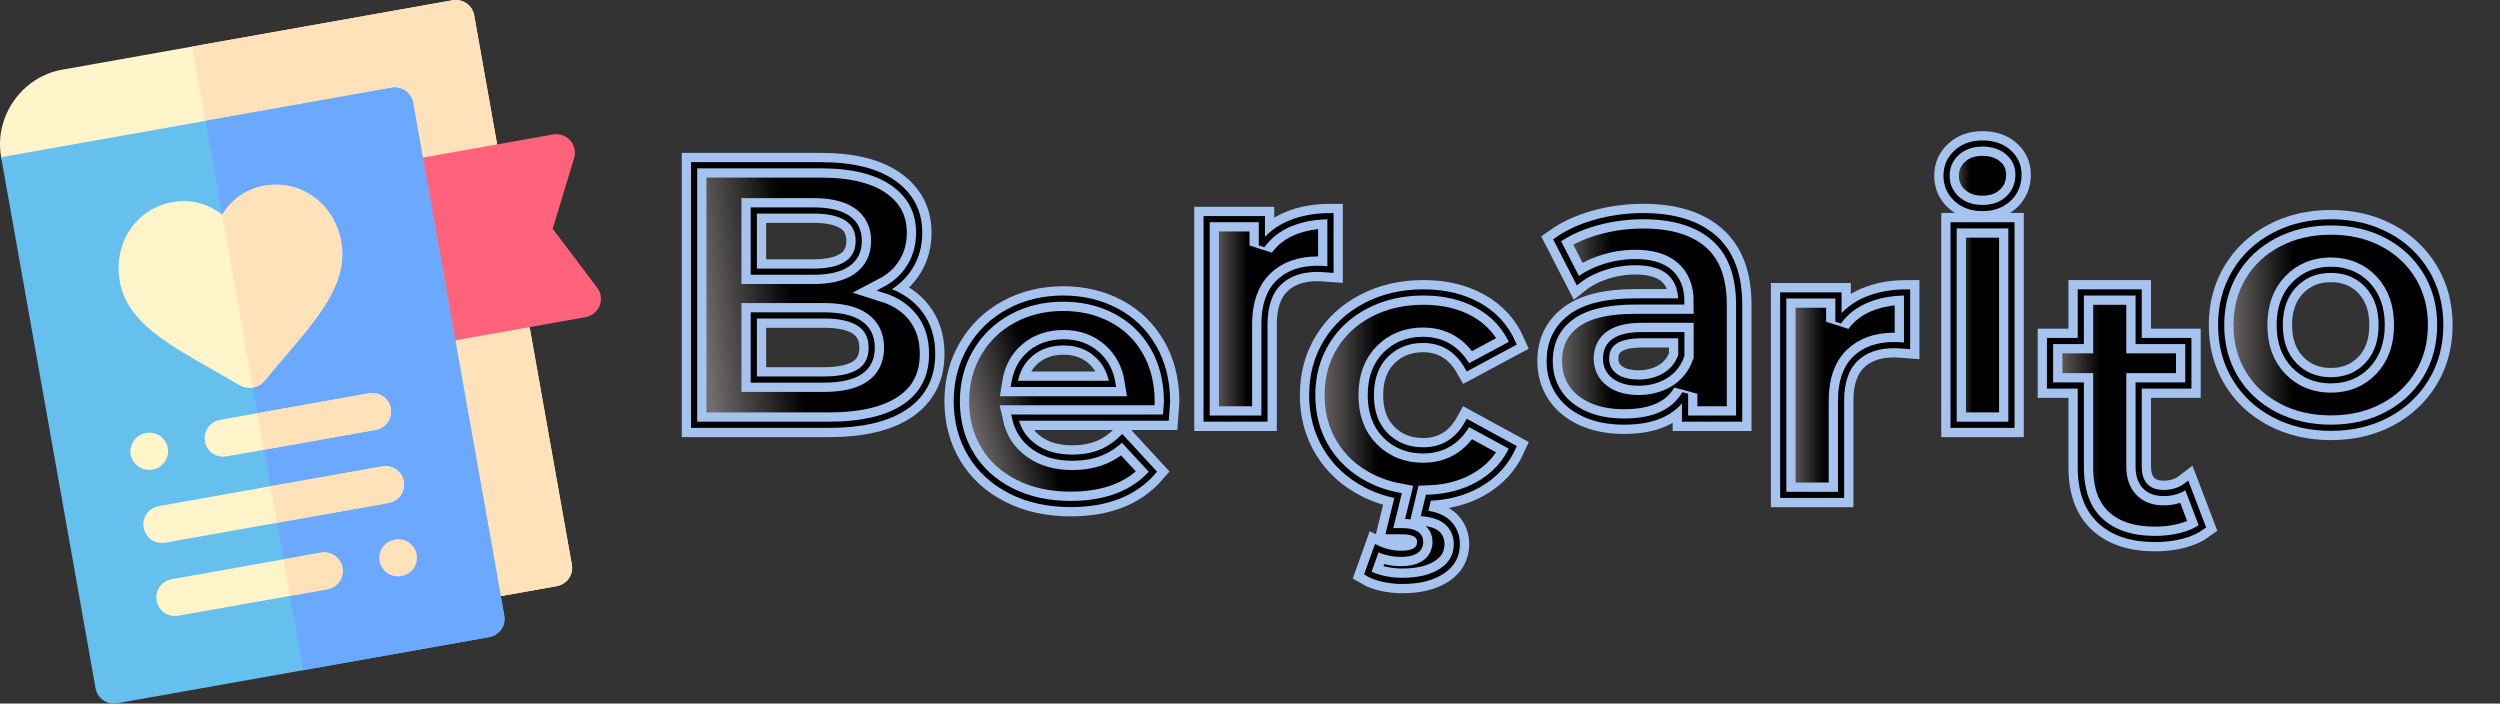 <?xml version="1.0" standalone="no"?><!-- Generator: Gravit.io --><svg xmlns="http://www.w3.org/2000/svg" xmlns:xlink="http://www.w3.org/1999/xlink" style="isolation:isolate" viewBox="0 0 404.567 113.849" width="404.567px" height="113.849px"><rect x="0" y="0" width="404.567" height="113.849" fill="#333333" stroke="none"/><defs><clipPath id="_clipPath_snVHsWbbJpsPkDuG1jkYmkLGeJbhv1Fs"><rect width="404.567" height="113.849"/></clipPath></defs><g clip-path="url(#_clipPath_snVHsWbbJpsPkDuG1jkYmkLGeJbhv1Fs)"><g><path d=" M 76.731 2.472 L 92.537 91.369 C 92.832 93.025 91.741 94.561 90.057 94.86 L 26.928 106.085 L 0.184 25.437 C -0.973 18.932 3.457 12.451 10.07 11.275 L 73.199 0.05 C 74.883 -0.249 76.436 0.816 76.731 2.472 Z " fill="rgb(255,244,202)"/><path d=" M 76.731 2.472 L 92.537 91.369 C 92.832 93.025 91.741 94.561 90.057 94.86 L 47.971 102.343 L 31.113 7.533 L 73.199 0.05 C 74.883 -0.249 76.436 0.816 76.731 2.472 Z " fill="rgb(255,225,186)"/><path d=" M 89.442 37.017 L 92.914 25.564 C 93.218 24.565 92.974 23.486 92.27 22.711 C 91.567 21.937 90.506 21.577 89.464 21.763 L 65.415 26.039 L 70.672 55.605 L 94.721 51.329 C 96.947 50.933 98.001 48.358 96.649 46.572 L 89.442 37.017 Z " fill="rgb(255,99,123)"/><path d=" M 63.312 14.212 L 0.184 25.437 L 15.464 111.377 C 15.759 113.032 17.312 114.098 18.996 113.799 L 79.119 103.109 C 80.803 102.809 81.893 101.273 81.599 99.618 L 66.844 16.634 C 66.55 14.978 64.996 13.913 63.312 14.212 Z " fill="rgb(102,192,238)"/><path d=" M 66.844 16.634 L 81.599 99.618 C 81.893 101.273 80.803 102.809 79.119 103.109 L 49.057 108.454 L 33.251 19.557 L 63.312 14.212 C 64.996 13.913 66.55 14.978 66.844 16.634 Z " fill="rgb(106,169,255)"/><path d=" M 42.809 30.058 C 39.502 30.646 37.3 32.563 35.953 34.755 C 33.933 33.162 31.206 32.121 27.899 32.709 C 22.006 33.757 18.289 39.36 19.382 45.509 C 20.728 53.078 28.974 56.553 38.816 62.367 C 39.501 62.734 40.205 62.853 40.926 62.724 C 41.647 62.596 42.267 62.242 42.784 61.662 C 49.61 53.311 56.603 46.944 55.215 39.138 C 54.122 32.988 48.701 29.011 42.809 30.058 Z " fill="rgb(255,244,202)"/><path d=" M 27.157 72.493 C 27.448 74.126 26.337 75.689 24.677 75.984 C 23.017 76.279 21.436 75.195 21.145 73.562 C 20.855 71.929 21.965 70.366 23.626 70.071 C 25.286 69.775 26.867 70.86 27.157 72.493 Z " fill="rgb(255,244,202)"/><path d=" M 67.437 89.732 C 67.727 91.365 66.617 92.928 64.956 93.223 C 63.296 93.518 61.715 92.434 61.424 90.801 C 61.134 89.168 62.244 87.605 63.905 87.31 C 65.565 87.015 67.146 88.099 67.437 89.732 Z " fill="rgb(255,225,186)"/><path d=" M 63.231 66.079 C 63.525 67.734 62.435 69.27 60.751 69.57 L 36.702 73.846 C 35.018 74.145 33.464 73.079 33.17 71.424 C 32.875 69.768 33.966 68.232 35.65 67.933 L 59.699 63.657 C 61.383 63.357 62.937 64.423 63.231 66.079 Z " fill="rgb(255,244,202)"/><path d=" M 65.334 77.905 C 65.628 79.561 64.537 81.097 62.853 81.397 L 26.78 87.811 C 25.096 88.11 23.542 87.044 23.248 85.388 C 22.954 83.732 24.045 82.197 25.728 81.897 L 61.802 75.483 C 63.486 75.184 65.039 76.249 65.334 77.905 Z " fill="rgb(255,244,202)"/><path d=" M 55.412 91.87 C 55.707 93.525 54.616 95.062 52.932 95.361 L 28.883 99.637 C 27.199 99.937 25.645 98.871 25.351 97.215 C 25.056 95.559 26.147 94.023 27.831 93.724 L 51.88 89.448 C 53.564 89.148 55.118 90.214 55.412 91.87 Z " fill="rgb(255,244,202)"/><g><path d=" M 55.412 91.87 C 55.707 93.525 54.616 95.062 52.932 95.361 L 46.92 96.43 L 45.868 90.517 L 51.88 89.448 C 53.564 89.148 55.118 90.214 55.412 91.87 Z " fill="rgb(255,225,186)"/><path d=" M 42.784 61.662 C 42.267 62.242 41.647 62.596 40.926 62.724 L 35.953 34.755 C 37.3 32.563 39.502 30.646 42.809 30.058 C 48.701 29.011 54.122 32.988 55.215 39.138 C 56.603 46.943 49.61 53.311 42.784 61.662 Z " fill="rgb(255,225,186)"/><path d=" M 65.334 77.905 C 65.628 79.561 64.537 81.097 62.853 81.397 L 44.817 84.604 L 43.765 78.69 L 61.802 75.483 C 63.486 75.184 65.039 76.249 65.334 77.905 Z " fill="rgb(255,225,186)"/><path d=" M 60.751 69.57 L 42.714 72.777 L 41.662 66.864 L 59.699 63.657 C 61.383 63.357 62.937 64.423 63.231 66.079 C 63.525 67.734 62.435 69.27 60.751 69.57 Z " fill="rgb(255,225,186)"/></g></g><linearGradient id="_lgradient_90" x1="-0.007" y1="0.504" x2="1.245" y2="0.342" gradientTransform="matrix(38.52,0,0,42,112.326,26.742)" gradientUnits="userSpaceOnUse"><stop offset="2.609%" stop-opacity="1" style="stop-color:rgb(113,108,108)"/><stop offset="33.043%" stop-opacity="1" style="stop-color:rgb(0,0,0)"/></linearGradient><path d=" M 131.646 34.062 L 121.986 34.062 L 121.986 43.962 L 131.646 43.962 L 131.646 43.962 Q 135.246 43.962 137.106 42.702 L 137.106 42.702 L 137.106 42.702 Q 138.966 41.442 138.966 38.982 L 138.966 38.982 L 138.966 38.982 Q 138.966 36.522 137.106 35.292 L 137.106 35.292 L 137.106 35.292 Q 135.246 34.062 131.646 34.062 L 131.646 34.062 L 131.646 34.062 Z  M 143.166 46.902 L 143.166 46.902 Q 146.766 48.042 148.806 50.712 L 148.806 50.712 L 148.806 50.712 Q 150.846 53.382 150.846 57.282 L 150.846 57.282 L 150.846 57.282 Q 150.846 62.802 146.556 65.772 L 146.556 65.772 L 146.556 65.772 Q 142.266 68.742 134.046 68.742 L 134.046 68.742 L 112.326 68.742 L 112.326 26.742 L 132.846 26.742 L 132.846 26.742 Q 140.526 26.742 144.636 29.682 L 144.636 29.682 L 144.636 29.682 Q 148.746 32.622 148.746 37.662 L 148.746 37.662 L 148.746 37.662 Q 148.746 40.722 147.276 43.122 L 147.276 43.122 L 147.276 43.122 Q 145.806 45.522 143.166 46.902 L 143.166 46.902 L 143.166 46.902 Z  M 133.326 61.422 L 133.326 61.422 Q 137.166 61.422 139.116 60.162 L 139.116 60.162 L 139.116 60.162 Q 141.066 58.902 141.066 56.262 L 141.066 56.262 L 141.066 56.262 Q 141.066 51.042 133.326 51.042 L 133.326 51.042 L 121.986 51.042 L 121.986 61.422 L 133.326 61.422 Z " fill-rule="evenodd" fill="url(#_lgradient_90)"/><g style="isolation: isolate;"><mask id="_mask_QdbRvUwvb7f19stceZ4WmuH03VqTOiA4" x="-200%" y="-200%" width="400%" height="400%"><rect x="-200%" y="-200%" width="400%" height="400%" style="fill:white;"/><path d=" M 131.646 34.062 L 121.986 34.062 L 121.986 43.962 L 131.646 43.962 L 131.646 43.962 Q 135.246 43.962 137.106 42.702 L 137.106 42.702 L 137.106 42.702 Q 138.966 41.442 138.966 38.982 L 138.966 38.982 L 138.966 38.982 Q 138.966 36.522 137.106 35.292 L 137.106 35.292 L 137.106 35.292 Q 135.246 34.062 131.646 34.062 L 131.646 34.062 L 131.646 34.062 Z  M 143.166 46.902 L 143.166 46.902 Q 146.766 48.042 148.806 50.712 L 148.806 50.712 L 148.806 50.712 Q 150.846 53.382 150.846 57.282 L 150.846 57.282 L 150.846 57.282 Q 150.846 62.802 146.556 65.772 L 146.556 65.772 L 146.556 65.772 Q 142.266 68.742 134.046 68.742 L 134.046 68.742 L 112.326 68.742 L 112.326 26.742 L 132.846 26.742 L 132.846 26.742 Q 140.526 26.742 144.636 29.682 L 144.636 29.682 L 144.636 29.682 Q 148.746 32.622 148.746 37.662 L 148.746 37.662 L 148.746 37.662 Q 148.746 40.722 147.276 43.122 L 147.276 43.122 L 147.276 43.122 Q 145.806 45.522 143.166 46.902 L 143.166 46.902 L 143.166 46.902 Z  M 133.326 61.422 L 133.326 61.422 Q 137.166 61.422 139.116 60.162 L 139.116 60.162 L 139.116 60.162 Q 141.066 58.902 141.066 56.262 L 141.066 56.262 L 141.066 56.262 Q 141.066 51.042 133.326 51.042 L 133.326 51.042 L 121.986 51.042 L 121.986 61.422 L 133.326 61.422 Z " fill-rule="evenodd" fill="black" stroke="none"/></mask><path d=" M 131.646 34.062 L 121.986 34.062 L 121.986 43.962 L 131.646 43.962 L 131.646 43.962 Q 135.246 43.962 137.106 42.702 L 137.106 42.702 L 137.106 42.702 Q 138.966 41.442 138.966 38.982 L 138.966 38.982 L 138.966 38.982 Q 138.966 36.522 137.106 35.292 L 137.106 35.292 L 137.106 35.292 Q 135.246 34.062 131.646 34.062 L 131.646 34.062 L 131.646 34.062 Z  M 143.166 46.902 L 143.166 46.902 Q 146.766 48.042 148.806 50.712 L 148.806 50.712 L 148.806 50.712 Q 150.846 53.382 150.846 57.282 L 150.846 57.282 L 150.846 57.282 Q 150.846 62.802 146.556 65.772 L 146.556 65.772 L 146.556 65.772 Q 142.266 68.742 134.046 68.742 L 134.046 68.742 L 112.326 68.742 L 112.326 26.742 L 132.846 26.742 L 132.846 26.742 Q 140.526 26.742 144.636 29.682 L 144.636 29.682 L 144.636 29.682 Q 148.746 32.622 148.746 37.662 L 148.746 37.662 L 148.746 37.662 Q 148.746 40.722 147.276 43.122 L 147.276 43.122 L 147.276 43.122 Q 145.806 45.522 143.166 46.902 L 143.166 46.902 L 143.166 46.902 Z  M 133.326 61.422 L 133.326 61.422 Q 137.166 61.422 139.116 60.162 L 139.116 60.162 L 139.116 60.162 Q 141.066 58.902 141.066 56.262 L 141.066 56.262 L 141.066 56.262 Q 141.066 51.042 133.326 51.042 L 133.326 51.042 L 121.986 51.042 L 121.986 61.422 L 133.326 61.422 Z " fill-rule="evenodd" fill="none" mask="url(#_mask_QdbRvUwvb7f19stceZ4WmuH03VqTOiA4)" vector-effect="non-scaling-stroke" stroke-width="4" stroke="rgb(165,195,238)" stroke-linejoin="miter" stroke-linecap="round" stroke-miterlimit="3"/><path d=" M 131.646 34.062 L 121.986 34.062 L 121.986 43.962 L 131.646 43.962 L 131.646 43.962 Q 135.246 43.962 137.106 42.702 L 137.106 42.702 L 137.106 42.702 Q 138.966 41.442 138.966 38.982 L 138.966 38.982 L 138.966 38.982 Q 138.966 36.522 137.106 35.292 L 137.106 35.292 L 137.106 35.292 Q 135.246 34.062 131.646 34.062 L 131.646 34.062 L 131.646 34.062 Z  M 143.166 46.902 L 143.166 46.902 Q 146.766 48.042 148.806 50.712 L 148.806 50.712 L 148.806 50.712 Q 150.846 53.382 150.846 57.282 L 150.846 57.282 L 150.846 57.282 Q 150.846 62.802 146.556 65.772 L 146.556 65.772 L 146.556 65.772 Q 142.266 68.742 134.046 68.742 L 134.046 68.742 L 112.326 68.742 L 112.326 26.742 L 132.846 26.742 L 132.846 26.742 Q 140.526 26.742 144.636 29.682 L 144.636 29.682 L 144.636 29.682 Q 148.746 32.622 148.746 37.662 L 148.746 37.662 L 148.746 37.662 Q 148.746 40.722 147.276 43.122 L 147.276 43.122 L 147.276 43.122 Q 145.806 45.522 143.166 46.902 L 143.166 46.902 L 143.166 46.902 Z  M 133.326 61.422 L 133.326 61.422 Q 137.166 61.422 139.116 60.162 L 139.116 60.162 L 139.116 60.162 Q 141.066 58.902 141.066 56.262 L 141.066 56.262 L 141.066 56.262 Q 141.066 51.042 133.326 51.042 L 133.326 51.042 L 121.986 51.042 L 121.986 61.422 L 133.326 61.422 Z " fill-rule="evenodd" fill="none" vector-effect="non-scaling-stroke" stroke-width="1" stroke="rgb(0,0,0)" stroke-linejoin="miter" stroke-linecap="square" stroke-miterlimit="3"/></g><path d=" M 131.646 34.062 L 121.986 34.062 L 121.986 43.962 L 131.646 43.962 L 131.646 43.962 Q 135.246 43.962 137.106 42.702 L 137.106 42.702 L 137.106 42.702 Q 138.966 41.442 138.966 38.982 L 138.966 38.982 L 138.966 38.982 Q 138.966 36.522 137.106 35.292 L 137.106 35.292 L 137.106 35.292 Q 135.246 34.062 131.646 34.062 L 131.646 34.062 L 131.646 34.062 Z  M 143.166 46.902 L 143.166 46.902 Q 146.766 48.042 148.806 50.712 L 148.806 50.712 L 148.806 50.712 Q 150.846 53.382 150.846 57.282 L 150.846 57.282 L 150.846 57.282 Q 150.846 62.802 146.556 65.772 L 146.556 65.772 L 146.556 65.772 Q 142.266 68.742 134.046 68.742 L 134.046 68.742 L 112.326 68.742 L 112.326 26.742 L 132.846 26.742 L 132.846 26.742 Q 140.526 26.742 144.636 29.682 L 144.636 29.682 L 144.636 29.682 Q 148.746 32.622 148.746 37.662 L 148.746 37.662 L 148.746 37.662 Q 148.746 40.722 147.276 43.122 L 147.276 43.122 L 147.276 43.122 Q 145.806 45.522 143.166 46.902 L 143.166 46.902 L 143.166 46.902 Z  M 133.326 61.422 L 133.326 61.422 Q 137.166 61.422 139.116 60.162 L 139.116 60.162 L 139.116 60.162 Q 141.066 58.902 141.066 56.262 L 141.066 56.262 L 141.066 56.262 Q 141.066 51.042 133.326 51.042 L 133.326 51.042 L 121.986 51.042 L 121.986 61.422 L 133.326 61.422 Z " fill-rule="evenodd" fill="none"/><linearGradient id="_lgradient_91" x1="-0.003" y1="0.508" x2="1.118" y2="0.217" gradientTransform="matrix(34.02,0,0,33.24,154.835,48.322)" gradientUnits="userSpaceOnUse"><stop offset="2.609%" stop-opacity="1" style="stop-color:rgb(113,108,108)"/><stop offset="33.043%" stop-opacity="1" style="stop-color:rgb(0,0,0)"/></linearGradient><path d=" M 188.855 65.062 L 188.855 65.062 Q 188.855 65.242 188.675 67.582 L 188.675 67.582 L 164.255 67.582 L 164.255 67.582 Q 164.915 70.582 167.375 72.322 L 167.375 72.322 L 167.375 72.322 Q 169.835 74.062 173.495 74.062 L 173.495 74.062 L 173.495 74.062 Q 176.015 74.062 177.965 73.312 L 177.965 73.312 L 177.965 73.312 Q 179.915 72.562 181.595 70.942 L 181.595 70.942 L 186.575 76.342 L 186.575 76.342 Q 182.015 81.562 173.255 81.562 L 173.255 81.562 L 173.255 81.562 Q 167.795 81.562 163.595 79.432 L 163.595 79.432 L 163.595 79.432 Q 159.395 77.302 157.115 73.522 L 157.115 73.522 L 157.115 73.522 Q 154.835 69.742 154.835 64.942 L 154.835 64.942 L 154.835 64.942 Q 154.835 60.202 157.085 56.392 L 157.085 56.392 L 157.085 56.392 Q 159.335 52.582 163.265 50.452 L 163.265 50.452 L 163.265 50.452 Q 167.195 48.322 172.055 48.322 L 172.055 48.322 L 172.055 48.322 Q 176.795 48.322 180.635 50.362 L 180.635 50.362 L 180.635 50.362 Q 184.475 52.402 186.665 56.212 L 186.665 56.212 L 186.665 56.212 Q 188.855 60.022 188.855 65.062 L 188.855 65.062 Z  M 172.115 55.402 L 172.115 55.402 Q 168.935 55.402 166.775 57.202 L 166.775 57.202 L 166.775 57.202 Q 164.615 59.002 164.135 62.122 L 164.135 62.122 L 180.035 62.122 L 180.035 62.122 Q 179.555 59.062 177.395 57.232 L 177.395 57.232 L 177.395 57.232 Q 175.235 55.402 172.115 55.402 L 172.115 55.402 Z " fill-rule="evenodd" fill="url(#_lgradient_91)"/><g style="isolation: isolate;"><mask id="_mask_5jP8VnOeQtmOdgA5CUvaoASopR02tVEz" x="-200%" y="-200%" width="400%" height="400%"><rect x="-200%" y="-200%" width="400%" height="400%" style="fill:white;"/><path d=" M 188.855 65.062 L 188.855 65.062 Q 188.855 65.242 188.675 67.582 L 188.675 67.582 L 164.255 67.582 L 164.255 67.582 Q 164.915 70.582 167.375 72.322 L 167.375 72.322 L 167.375 72.322 Q 169.835 74.062 173.495 74.062 L 173.495 74.062 L 173.495 74.062 Q 176.015 74.062 177.965 73.312 L 177.965 73.312 L 177.965 73.312 Q 179.915 72.562 181.595 70.942 L 181.595 70.942 L 186.575 76.342 L 186.575 76.342 Q 182.015 81.562 173.255 81.562 L 173.255 81.562 L 173.255 81.562 Q 167.795 81.562 163.595 79.432 L 163.595 79.432 L 163.595 79.432 Q 159.395 77.302 157.115 73.522 L 157.115 73.522 L 157.115 73.522 Q 154.835 69.742 154.835 64.942 L 154.835 64.942 L 154.835 64.942 Q 154.835 60.202 157.085 56.392 L 157.085 56.392 L 157.085 56.392 Q 159.335 52.582 163.265 50.452 L 163.265 50.452 L 163.265 50.452 Q 167.195 48.322 172.055 48.322 L 172.055 48.322 L 172.055 48.322 Q 176.795 48.322 180.635 50.362 L 180.635 50.362 L 180.635 50.362 Q 184.475 52.402 186.665 56.212 L 186.665 56.212 L 186.665 56.212 Q 188.855 60.022 188.855 65.062 L 188.855 65.062 Z  M 172.115 55.402 L 172.115 55.402 Q 168.935 55.402 166.775 57.202 L 166.775 57.202 L 166.775 57.202 Q 164.615 59.002 164.135 62.122 L 164.135 62.122 L 180.035 62.122 L 180.035 62.122 Q 179.555 59.062 177.395 57.232 L 177.395 57.232 L 177.395 57.232 Q 175.235 55.402 172.115 55.402 L 172.115 55.402 Z " fill-rule="evenodd" fill="black" stroke="none"/></mask><path d=" M 188.855 65.062 L 188.855 65.062 Q 188.855 65.242 188.675 67.582 L 188.675 67.582 L 164.255 67.582 L 164.255 67.582 Q 164.915 70.582 167.375 72.322 L 167.375 72.322 L 167.375 72.322 Q 169.835 74.062 173.495 74.062 L 173.495 74.062 L 173.495 74.062 Q 176.015 74.062 177.965 73.312 L 177.965 73.312 L 177.965 73.312 Q 179.915 72.562 181.595 70.942 L 181.595 70.942 L 186.575 76.342 L 186.575 76.342 Q 182.015 81.562 173.255 81.562 L 173.255 81.562 L 173.255 81.562 Q 167.795 81.562 163.595 79.432 L 163.595 79.432 L 163.595 79.432 Q 159.395 77.302 157.115 73.522 L 157.115 73.522 L 157.115 73.522 Q 154.835 69.742 154.835 64.942 L 154.835 64.942 L 154.835 64.942 Q 154.835 60.202 157.085 56.392 L 157.085 56.392 L 157.085 56.392 Q 159.335 52.582 163.265 50.452 L 163.265 50.452 L 163.265 50.452 Q 167.195 48.322 172.055 48.322 L 172.055 48.322 L 172.055 48.322 Q 176.795 48.322 180.635 50.362 L 180.635 50.362 L 180.635 50.362 Q 184.475 52.402 186.665 56.212 L 186.665 56.212 L 186.665 56.212 Q 188.855 60.022 188.855 65.062 L 188.855 65.062 Z  M 172.115 55.402 L 172.115 55.402 Q 168.935 55.402 166.775 57.202 L 166.775 57.202 L 166.775 57.202 Q 164.615 59.002 164.135 62.122 L 164.135 62.122 L 180.035 62.122 L 180.035 62.122 Q 179.555 59.062 177.395 57.232 L 177.395 57.232 L 177.395 57.232 Q 175.235 55.402 172.115 55.402 L 172.115 55.402 Z " fill-rule="evenodd" fill="none" mask="url(#_mask_5jP8VnOeQtmOdgA5CUvaoASopR02tVEz)" vector-effect="non-scaling-stroke" stroke-width="4" stroke="rgb(165,195,238)" stroke-linejoin="miter" stroke-linecap="round" stroke-miterlimit="3"/><path d=" M 188.855 65.062 L 188.855 65.062 Q 188.855 65.242 188.675 67.582 L 188.675 67.582 L 164.255 67.582 L 164.255 67.582 Q 164.915 70.582 167.375 72.322 L 167.375 72.322 L 167.375 72.322 Q 169.835 74.062 173.495 74.062 L 173.495 74.062 L 173.495 74.062 Q 176.015 74.062 177.965 73.312 L 177.965 73.312 L 177.965 73.312 Q 179.915 72.562 181.595 70.942 L 181.595 70.942 L 186.575 76.342 L 186.575 76.342 Q 182.015 81.562 173.255 81.562 L 173.255 81.562 L 173.255 81.562 Q 167.795 81.562 163.595 79.432 L 163.595 79.432 L 163.595 79.432 Q 159.395 77.302 157.115 73.522 L 157.115 73.522 L 157.115 73.522 Q 154.835 69.742 154.835 64.942 L 154.835 64.942 L 154.835 64.942 Q 154.835 60.202 157.085 56.392 L 157.085 56.392 L 157.085 56.392 Q 159.335 52.582 163.265 50.452 L 163.265 50.452 L 163.265 50.452 Q 167.195 48.322 172.055 48.322 L 172.055 48.322 L 172.055 48.322 Q 176.795 48.322 180.635 50.362 L 180.635 50.362 L 180.635 50.362 Q 184.475 52.402 186.665 56.212 L 186.665 56.212 L 186.665 56.212 Q 188.855 60.022 188.855 65.062 L 188.855 65.062 Z  M 172.115 55.402 L 172.115 55.402 Q 168.935 55.402 166.775 57.202 L 166.775 57.202 L 166.775 57.202 Q 164.615 59.002 164.135 62.122 L 164.135 62.122 L 180.035 62.122 L 180.035 62.122 Q 179.555 59.062 177.395 57.232 L 177.395 57.232 L 177.395 57.232 Q 175.235 55.402 172.115 55.402 L 172.115 55.402 Z " fill-rule="evenodd" fill="none" vector-effect="non-scaling-stroke" stroke-width="1" stroke="rgb(0,0,0)" stroke-linejoin="miter" stroke-linecap="square" stroke-miterlimit="3"/></g><path d=" M 188.855 65.062 L 188.855 65.062 Q 188.855 65.242 188.675 67.582 L 188.675 67.582 L 164.255 67.582 L 164.255 67.582 Q 164.915 70.582 167.375 72.322 L 167.375 72.322 L 167.375 72.322 Q 169.835 74.062 173.495 74.062 L 173.495 74.062 L 173.495 74.062 Q 176.015 74.062 177.965 73.312 L 177.965 73.312 L 177.965 73.312 Q 179.915 72.562 181.595 70.942 L 181.595 70.942 L 186.575 76.342 L 186.575 76.342 Q 182.015 81.562 173.255 81.562 L 173.255 81.562 L 173.255 81.562 Q 167.795 81.562 163.595 79.432 L 163.595 79.432 L 163.595 79.432 Q 159.395 77.302 157.115 73.522 L 157.115 73.522 L 157.115 73.522 Q 154.835 69.742 154.835 64.942 L 154.835 64.942 L 154.835 64.942 Q 154.835 60.202 157.085 56.392 L 157.085 56.392 L 157.085 56.392 Q 159.335 52.582 163.265 50.452 L 163.265 50.452 L 163.265 50.452 Q 167.195 48.322 172.055 48.322 L 172.055 48.322 L 172.055 48.322 Q 176.795 48.322 180.635 50.362 L 180.635 50.362 L 180.635 50.362 Q 184.475 52.402 186.665 56.212 L 186.665 56.212 L 186.665 56.212 Q 188.855 60.022 188.855 65.062 L 188.855 65.062 Z  M 172.115 55.402 L 172.115 55.402 Q 168.935 55.402 166.775 57.202 L 166.775 57.202 L 166.775 57.202 Q 164.615 59.002 164.135 62.122 L 164.135 62.122 L 180.035 62.122 L 180.035 62.122 Q 179.555 59.062 177.395 57.232 L 177.395 57.232 L 177.395 57.232 Q 175.235 55.402 172.115 55.402 L 172.115 55.402 Z " fill-rule="evenodd" fill="none"/><linearGradient id="_lgradient_92" x1="0" y1="0.5" x2="1" y2="0.5" gradientTransform="matrix(20.04,0,0,32.76,195.265,34.982)" gradientUnits="userSpaceOnUse"><stop offset="2.609%" stop-opacity="1" style="stop-color:rgb(113,108,108)"/><stop offset="33.043%" stop-opacity="1" style="stop-color:rgb(0,0,0)"/></linearGradient><path d=" M 204.205 39.722 L 204.205 39.722 Q 205.885 37.382 208.735 36.182 L 208.735 36.182 L 208.735 36.182 Q 211.585 34.982 215.305 34.982 L 215.305 34.982 L 215.305 43.622 L 215.305 43.622 Q 213.745 43.502 213.205 43.502 L 213.205 43.502 L 213.205 43.502 Q 209.185 43.502 206.905 45.752 L 206.905 45.752 L 206.905 45.752 Q 204.625 48.002 204.625 52.502 L 204.625 52.502 L 204.625 67.742 L 195.265 67.742 L 195.265 35.462 L 204.205 35.462 L 204.205 39.722 Z " fill-rule="evenodd" fill="url(#_lgradient_92)"/><g style="isolation: isolate;"><mask id="_mask_1pGNYWe9sLM8f7InQuYIxp9GsQgRnAXX" x="-200%" y="-200%" width="400%" height="400%"><rect x="-200%" y="-200%" width="400%" height="400%" style="fill:white;"/><path d=" M 204.205 39.722 L 204.205 39.722 Q 205.885 37.382 208.735 36.182 L 208.735 36.182 L 208.735 36.182 Q 211.585 34.982 215.305 34.982 L 215.305 34.982 L 215.305 43.622 L 215.305 43.622 Q 213.745 43.502 213.205 43.502 L 213.205 43.502 L 213.205 43.502 Q 209.185 43.502 206.905 45.752 L 206.905 45.752 L 206.905 45.752 Q 204.625 48.002 204.625 52.502 L 204.625 52.502 L 204.625 67.742 L 195.265 67.742 L 195.265 35.462 L 204.205 35.462 L 204.205 39.722 Z " fill-rule="evenodd" fill="black" stroke="none"/></mask><path d=" M 204.205 39.722 L 204.205 39.722 Q 205.885 37.382 208.735 36.182 L 208.735 36.182 L 208.735 36.182 Q 211.585 34.982 215.305 34.982 L 215.305 34.982 L 215.305 43.622 L 215.305 43.622 Q 213.745 43.502 213.205 43.502 L 213.205 43.502 L 213.205 43.502 Q 209.185 43.502 206.905 45.752 L 206.905 45.752 L 206.905 45.752 Q 204.625 48.002 204.625 52.502 L 204.625 52.502 L 204.625 67.742 L 195.265 67.742 L 195.265 35.462 L 204.205 35.462 L 204.205 39.722 Z " fill-rule="evenodd" fill="none" mask="url(#_mask_1pGNYWe9sLM8f7InQuYIxp9GsQgRnAXX)" vector-effect="non-scaling-stroke" stroke-width="4" stroke="rgb(165,195,238)" stroke-linejoin="miter" stroke-linecap="round" stroke-miterlimit="3"/><path d=" M 204.205 39.722 L 204.205 39.722 Q 205.885 37.382 208.735 36.182 L 208.735 36.182 L 208.735 36.182 Q 211.585 34.982 215.305 34.982 L 215.305 34.982 L 215.305 43.622 L 215.305 43.622 Q 213.745 43.502 213.205 43.502 L 213.205 43.502 L 213.205 43.502 Q 209.185 43.502 206.905 45.752 L 206.905 45.752 L 206.905 45.752 Q 204.625 48.002 204.625 52.502 L 204.625 52.502 L 204.625 67.742 L 195.265 67.742 L 195.265 35.462 L 204.205 35.462 L 204.205 39.722 Z " fill-rule="evenodd" fill="none" vector-effect="non-scaling-stroke" stroke-width="1" stroke="rgb(0,0,0)" stroke-linejoin="miter" stroke-linecap="square" stroke-miterlimit="3"/></g><path d=" M 204.205 39.722 L 204.205 39.722 Q 205.885 37.382 208.735 36.182 L 208.735 36.182 L 208.735 36.182 Q 211.585 34.982 215.305 34.982 L 215.305 34.982 L 215.305 43.622 L 215.305 43.622 Q 213.745 43.502 213.205 43.502 L 213.205 43.502 L 213.205 43.502 Q 209.185 43.502 206.905 45.752 L 206.905 45.752 L 206.905 45.752 Q 204.625 48.002 204.625 52.502 L 204.625 52.502 L 204.625 67.742 L 195.265 67.742 L 195.265 35.462 L 204.205 35.462 L 204.205 39.722 Z " fill-rule="evenodd" fill="none"/><linearGradient id="_lgradient_93" x1="0" y1="0.5" x2="1" y2="0.5" gradientTransform="matrix(32.46,0,0,46.68,212.354,47.322)" gradientUnits="userSpaceOnUse"><stop offset="2.609%" stop-opacity="1" style="stop-color:rgb(113,108,108)"/><stop offset="33.043%" stop-opacity="1" style="stop-color:rgb(0,0,0)"/></linearGradient><path d=" M 226.249 80.194 Q 223.487 79.677 221.084 78.432 L 221.084 78.432 L 221.084 78.432 Q 216.974 76.302 214.664 72.522 L 214.664 72.522 L 214.664 72.522 Q 212.354 68.742 212.354 63.942 L 212.354 63.942 L 212.354 63.942 Q 212.354 59.142 214.664 55.362 L 214.664 55.362 L 214.664 55.362 Q 216.974 51.582 221.084 49.452 L 221.084 49.452 L 221.084 49.452 Q 225.194 47.322 230.354 47.322 L 230.354 47.322 L 230.354 47.322 Q 235.454 47.322 239.264 49.452 L 239.264 49.452 L 239.264 49.452 Q 243.074 51.582 244.814 55.542 L 244.814 55.542 L 237.554 59.442 L 237.554 59.442 Q 235.034 55.002 230.294 55.002 L 230.294 55.002 L 230.294 55.002 Q 226.634 55.002 224.234 57.402 L 224.234 57.402 L 224.234 57.402 Q 221.834 59.802 221.834 63.942 L 221.834 63.942 L 221.834 63.942 Q 221.834 68.082 224.234 70.482 L 224.234 70.482 L 224.234 70.482 Q 226.634 72.882 230.294 72.882 L 230.294 72.882 L 230.294 72.882 Q 235.094 72.882 237.554 68.442 L 237.554 68.442 L 244.814 72.402 L 244.814 72.402 Q 243.074 76.242 239.264 78.402 L 239.264 78.402 L 239.264 78.402 Q 235.753 80.392 231.145 80.548 L 230.534 83.082 L 230.534 83.082 Q 233.174 83.382 234.464 84.732 L 234.464 84.732 L 234.464 84.732 Q 235.754 86.082 235.754 88.062 L 235.754 88.062 L 235.754 88.062 Q 235.754 90.822 233.354 92.412 L 233.354 92.412 L 233.354 92.412 Q 230.954 94.002 226.934 94.002 L 226.934 94.002 L 226.934 94.002 Q 225.374 94.002 223.874 93.672 L 223.874 93.672 L 223.874 93.672 Q 222.374 93.342 221.354 92.742 L 221.354 92.742 L 222.794 88.722 L 222.794 88.722 Q 224.714 89.622 226.694 89.622 L 226.694 89.622 L 226.694 89.622 Q 229.814 89.622 229.814 87.702 L 229.814 87.702 L 229.814 87.702 Q 229.814 85.962 226.874 85.962 L 226.874 85.962 L 224.834 85.962 L 226.249 80.194 Z " fill-rule="evenodd" fill="url(#_lgradient_93)"/><g style="isolation: isolate;"><mask id="_mask_eCeH9PD1q9jp6HivSInjha9vYqk5VYqE" x="-200%" y="-200%" width="400%" height="400%"><rect x="-200%" y="-200%" width="400%" height="400%" style="fill:white;"/><path d=" M 226.249 80.194 Q 223.487 79.677 221.084 78.432 L 221.084 78.432 L 221.084 78.432 Q 216.974 76.302 214.664 72.522 L 214.664 72.522 L 214.664 72.522 Q 212.354 68.742 212.354 63.942 L 212.354 63.942 L 212.354 63.942 Q 212.354 59.142 214.664 55.362 L 214.664 55.362 L 214.664 55.362 Q 216.974 51.582 221.084 49.452 L 221.084 49.452 L 221.084 49.452 Q 225.194 47.322 230.354 47.322 L 230.354 47.322 L 230.354 47.322 Q 235.454 47.322 239.264 49.452 L 239.264 49.452 L 239.264 49.452 Q 243.074 51.582 244.814 55.542 L 244.814 55.542 L 237.554 59.442 L 237.554 59.442 Q 235.034 55.002 230.294 55.002 L 230.294 55.002 L 230.294 55.002 Q 226.634 55.002 224.234 57.402 L 224.234 57.402 L 224.234 57.402 Q 221.834 59.802 221.834 63.942 L 221.834 63.942 L 221.834 63.942 Q 221.834 68.082 224.234 70.482 L 224.234 70.482 L 224.234 70.482 Q 226.634 72.882 230.294 72.882 L 230.294 72.882 L 230.294 72.882 Q 235.094 72.882 237.554 68.442 L 237.554 68.442 L 244.814 72.402 L 244.814 72.402 Q 243.074 76.242 239.264 78.402 L 239.264 78.402 L 239.264 78.402 Q 235.753 80.392 231.145 80.548 L 230.534 83.082 L 230.534 83.082 Q 233.174 83.382 234.464 84.732 L 234.464 84.732 L 234.464 84.732 Q 235.754 86.082 235.754 88.062 L 235.754 88.062 L 235.754 88.062 Q 235.754 90.822 233.354 92.412 L 233.354 92.412 L 233.354 92.412 Q 230.954 94.002 226.934 94.002 L 226.934 94.002 L 226.934 94.002 Q 225.374 94.002 223.874 93.672 L 223.874 93.672 L 223.874 93.672 Q 222.374 93.342 221.354 92.742 L 221.354 92.742 L 222.794 88.722 L 222.794 88.722 Q 224.714 89.622 226.694 89.622 L 226.694 89.622 L 226.694 89.622 Q 229.814 89.622 229.814 87.702 L 229.814 87.702 L 229.814 87.702 Q 229.814 85.962 226.874 85.962 L 226.874 85.962 L 224.834 85.962 L 226.249 80.194 Z " fill-rule="evenodd" fill="black" stroke="none"/></mask><path d=" M 226.249 80.194 Q 223.487 79.677 221.084 78.432 L 221.084 78.432 L 221.084 78.432 Q 216.974 76.302 214.664 72.522 L 214.664 72.522 L 214.664 72.522 Q 212.354 68.742 212.354 63.942 L 212.354 63.942 L 212.354 63.942 Q 212.354 59.142 214.664 55.362 L 214.664 55.362 L 214.664 55.362 Q 216.974 51.582 221.084 49.452 L 221.084 49.452 L 221.084 49.452 Q 225.194 47.322 230.354 47.322 L 230.354 47.322 L 230.354 47.322 Q 235.454 47.322 239.264 49.452 L 239.264 49.452 L 239.264 49.452 Q 243.074 51.582 244.814 55.542 L 244.814 55.542 L 237.554 59.442 L 237.554 59.442 Q 235.034 55.002 230.294 55.002 L 230.294 55.002 L 230.294 55.002 Q 226.634 55.002 224.234 57.402 L 224.234 57.402 L 224.234 57.402 Q 221.834 59.802 221.834 63.942 L 221.834 63.942 L 221.834 63.942 Q 221.834 68.082 224.234 70.482 L 224.234 70.482 L 224.234 70.482 Q 226.634 72.882 230.294 72.882 L 230.294 72.882 L 230.294 72.882 Q 235.094 72.882 237.554 68.442 L 237.554 68.442 L 244.814 72.402 L 244.814 72.402 Q 243.074 76.242 239.264 78.402 L 239.264 78.402 L 239.264 78.402 Q 235.753 80.392 231.145 80.548 L 230.534 83.082 L 230.534 83.082 Q 233.174 83.382 234.464 84.732 L 234.464 84.732 L 234.464 84.732 Q 235.754 86.082 235.754 88.062 L 235.754 88.062 L 235.754 88.062 Q 235.754 90.822 233.354 92.412 L 233.354 92.412 L 233.354 92.412 Q 230.954 94.002 226.934 94.002 L 226.934 94.002 L 226.934 94.002 Q 225.374 94.002 223.874 93.672 L 223.874 93.672 L 223.874 93.672 Q 222.374 93.342 221.354 92.742 L 221.354 92.742 L 222.794 88.722 L 222.794 88.722 Q 224.714 89.622 226.694 89.622 L 226.694 89.622 L 226.694 89.622 Q 229.814 89.622 229.814 87.702 L 229.814 87.702 L 229.814 87.702 Q 229.814 85.962 226.874 85.962 L 226.874 85.962 L 224.834 85.962 L 226.249 80.194 Z " fill-rule="evenodd" fill="none" mask="url(#_mask_eCeH9PD1q9jp6HivSInjha9vYqk5VYqE)" vector-effect="non-scaling-stroke" stroke-width="4" stroke="rgb(165,195,238)" stroke-linejoin="miter" stroke-linecap="round" stroke-miterlimit="3"/><path d=" M 226.249 80.194 Q 223.487 79.677 221.084 78.432 L 221.084 78.432 L 221.084 78.432 Q 216.974 76.302 214.664 72.522 L 214.664 72.522 L 214.664 72.522 Q 212.354 68.742 212.354 63.942 L 212.354 63.942 L 212.354 63.942 Q 212.354 59.142 214.664 55.362 L 214.664 55.362 L 214.664 55.362 Q 216.974 51.582 221.084 49.452 L 221.084 49.452 L 221.084 49.452 Q 225.194 47.322 230.354 47.322 L 230.354 47.322 L 230.354 47.322 Q 235.454 47.322 239.264 49.452 L 239.264 49.452 L 239.264 49.452 Q 243.074 51.582 244.814 55.542 L 244.814 55.542 L 237.554 59.442 L 237.554 59.442 Q 235.034 55.002 230.294 55.002 L 230.294 55.002 L 230.294 55.002 Q 226.634 55.002 224.234 57.402 L 224.234 57.402 L 224.234 57.402 Q 221.834 59.802 221.834 63.942 L 221.834 63.942 L 221.834 63.942 Q 221.834 68.082 224.234 70.482 L 224.234 70.482 L 224.234 70.482 Q 226.634 72.882 230.294 72.882 L 230.294 72.882 L 230.294 72.882 Q 235.094 72.882 237.554 68.442 L 237.554 68.442 L 244.814 72.402 L 244.814 72.402 Q 243.074 76.242 239.264 78.402 L 239.264 78.402 L 239.264 78.402 Q 235.753 80.392 231.145 80.548 L 230.534 83.082 L 230.534 83.082 Q 233.174 83.382 234.464 84.732 L 234.464 84.732 L 234.464 84.732 Q 235.754 86.082 235.754 88.062 L 235.754 88.062 L 235.754 88.062 Q 235.754 90.822 233.354 92.412 L 233.354 92.412 L 233.354 92.412 Q 230.954 94.002 226.934 94.002 L 226.934 94.002 L 226.934 94.002 Q 225.374 94.002 223.874 93.672 L 223.874 93.672 L 223.874 93.672 Q 222.374 93.342 221.354 92.742 L 221.354 92.742 L 222.794 88.722 L 222.794 88.722 Q 224.714 89.622 226.694 89.622 L 226.694 89.622 L 226.694 89.622 Q 229.814 89.622 229.814 87.702 L 229.814 87.702 L 229.814 87.702 Q 229.814 85.962 226.874 85.962 L 226.874 85.962 L 224.834 85.962 L 226.249 80.194 Z " fill-rule="evenodd" fill="none" vector-effect="non-scaling-stroke" stroke-width="1" stroke="rgb(0,0,0)" stroke-linejoin="miter" stroke-linecap="square" stroke-miterlimit="3"/></g><path d=" M 226.249 80.194 Q 223.487 79.677 221.084 78.432 L 221.084 78.432 L 221.084 78.432 Q 216.974 76.302 214.664 72.522 L 214.664 72.522 L 214.664 72.522 Q 212.354 68.742 212.354 63.942 L 212.354 63.942 L 212.354 63.942 Q 212.354 59.142 214.664 55.362 L 214.664 55.362 L 214.664 55.362 Q 216.974 51.582 221.084 49.452 L 221.084 49.452 L 221.084 49.452 Q 225.194 47.322 230.354 47.322 L 230.354 47.322 L 230.354 47.322 Q 235.454 47.322 239.264 49.452 L 239.264 49.452 L 239.264 49.452 Q 243.074 51.582 244.814 55.542 L 244.814 55.542 L 237.554 59.442 L 237.554 59.442 Q 235.034 55.002 230.294 55.002 L 230.294 55.002 L 230.294 55.002 Q 226.634 55.002 224.234 57.402 L 224.234 57.402 L 224.234 57.402 Q 221.834 59.802 221.834 63.942 L 221.834 63.942 L 221.834 63.942 Q 221.834 68.082 224.234 70.482 L 224.234 70.482 L 224.234 70.482 Q 226.634 72.882 230.294 72.882 L 230.294 72.882 L 230.294 72.882 Q 235.094 72.882 237.554 68.442 L 237.554 68.442 L 244.814 72.402 L 244.814 72.402 Q 243.074 76.242 239.264 78.402 L 239.264 78.402 L 239.264 78.402 Q 235.753 80.392 231.145 80.548 L 230.534 83.082 L 230.534 83.082 Q 233.174 83.382 234.464 84.732 L 234.464 84.732 L 234.464 84.732 Q 235.754 86.082 235.754 88.062 L 235.754 88.062 L 235.754 88.062 Q 235.754 90.822 233.354 92.412 L 233.354 92.412 L 233.354 92.412 Q 230.954 94.002 226.934 94.002 L 226.934 94.002 L 226.934 94.002 Q 225.374 94.002 223.874 93.672 L 223.874 93.672 L 223.874 93.672 Q 222.374 93.342 221.354 92.742 L 221.354 92.742 L 222.794 88.722 L 222.794 88.722 Q 224.714 89.622 226.694 89.622 L 226.694 89.622 L 226.694 89.622 Q 229.814 89.622 229.814 87.702 L 229.814 87.702 L 229.814 87.702 Q 229.814 85.962 226.874 85.962 L 226.874 85.962 L 224.834 85.962 L 226.249 80.194 Z " fill-rule="evenodd" fill="none"/><linearGradient id="_lgradient_94" x1="0" y1="0.5" x2="1" y2="0.5" gradientTransform="matrix(30.66,0,0,33.24,250.783,34.982)" gradientUnits="userSpaceOnUse"><stop offset="2.609%" stop-opacity="1" style="stop-color:rgb(113,108,108)"/><stop offset="33.043%" stop-opacity="1" style="stop-color:rgb(0,0,0)"/></linearGradient><path d=" M 265.903 34.982 L 265.903 34.982 Q 273.403 34.982 277.423 38.552 L 277.423 38.552 L 277.423 38.552 Q 281.443 42.122 281.443 49.322 L 281.443 49.322 L 281.443 67.742 L 272.683 67.742 L 272.683 63.722 L 272.683 63.722 Q 270.043 68.222 262.843 68.222 L 262.843 68.222 L 262.843 68.222 Q 259.123 68.222 256.393 66.962 L 256.393 66.962 L 256.393 66.962 Q 253.663 65.702 252.223 63.482 L 252.223 63.482 L 252.223 63.482 Q 250.783 61.262 250.783 58.442 L 250.783 58.442 L 250.783 58.442 Q 250.783 53.942 254.173 51.362 L 254.173 51.362 L 254.173 51.362 Q 257.563 48.782 264.643 48.782 L 264.643 48.782 L 272.083 48.782 L 272.083 48.782 Q 272.083 45.722 270.223 44.072 L 270.223 44.072 L 270.223 44.072 Q 268.363 42.422 264.643 42.422 L 264.643 42.422 L 264.643 42.422 Q 262.063 42.422 259.573 43.232 L 259.573 43.232 L 259.573 43.232 Q 257.083 44.042 255.343 45.422 L 255.343 45.422 L 251.983 38.882 L 251.983 38.882 Q 254.623 37.022 258.313 36.002 L 258.313 36.002 L 258.313 36.002 Q 262.003 34.982 265.903 34.982 L 265.903 34.982 Z  M 265.183 61.922 L 265.183 61.922 Q 267.583 61.922 269.443 60.812 L 269.443 60.812 L 269.443 60.812 Q 271.303 59.702 272.083 57.542 L 272.083 57.542 L 272.083 54.242 L 265.663 54.242 L 265.663 54.242 Q 259.903 54.242 259.903 58.022 L 259.903 58.022 L 259.903 58.022 Q 259.903 59.822 261.313 60.872 L 261.313 60.872 L 261.313 60.872 Q 262.723 61.922 265.183 61.922 L 265.183 61.922 Z " fill-rule="evenodd" fill="url(#_lgradient_94)"/><g style="isolation: isolate;"><mask id="_mask_OAwU3HY7uoqnaLo7Rf0fB31IBKaQxHqH" x="-200%" y="-200%" width="400%" height="400%"><rect x="-200%" y="-200%" width="400%" height="400%" style="fill:white;"/><path d=" M 265.903 34.982 L 265.903 34.982 Q 273.403 34.982 277.423 38.552 L 277.423 38.552 L 277.423 38.552 Q 281.443 42.122 281.443 49.322 L 281.443 49.322 L 281.443 67.742 L 272.683 67.742 L 272.683 63.722 L 272.683 63.722 Q 270.043 68.222 262.843 68.222 L 262.843 68.222 L 262.843 68.222 Q 259.123 68.222 256.393 66.962 L 256.393 66.962 L 256.393 66.962 Q 253.663 65.702 252.223 63.482 L 252.223 63.482 L 252.223 63.482 Q 250.783 61.262 250.783 58.442 L 250.783 58.442 L 250.783 58.442 Q 250.783 53.942 254.173 51.362 L 254.173 51.362 L 254.173 51.362 Q 257.563 48.782 264.643 48.782 L 264.643 48.782 L 272.083 48.782 L 272.083 48.782 Q 272.083 45.722 270.223 44.072 L 270.223 44.072 L 270.223 44.072 Q 268.363 42.422 264.643 42.422 L 264.643 42.422 L 264.643 42.422 Q 262.063 42.422 259.573 43.232 L 259.573 43.232 L 259.573 43.232 Q 257.083 44.042 255.343 45.422 L 255.343 45.422 L 251.983 38.882 L 251.983 38.882 Q 254.623 37.022 258.313 36.002 L 258.313 36.002 L 258.313 36.002 Q 262.003 34.982 265.903 34.982 L 265.903 34.982 Z  M 265.183 61.922 L 265.183 61.922 Q 267.583 61.922 269.443 60.812 L 269.443 60.812 L 269.443 60.812 Q 271.303 59.702 272.083 57.542 L 272.083 57.542 L 272.083 54.242 L 265.663 54.242 L 265.663 54.242 Q 259.903 54.242 259.903 58.022 L 259.903 58.022 L 259.903 58.022 Q 259.903 59.822 261.313 60.872 L 261.313 60.872 L 261.313 60.872 Q 262.723 61.922 265.183 61.922 L 265.183 61.922 Z " fill-rule="evenodd" fill="black" stroke="none"/></mask><path d=" M 265.903 34.982 L 265.903 34.982 Q 273.403 34.982 277.423 38.552 L 277.423 38.552 L 277.423 38.552 Q 281.443 42.122 281.443 49.322 L 281.443 49.322 L 281.443 67.742 L 272.683 67.742 L 272.683 63.722 L 272.683 63.722 Q 270.043 68.222 262.843 68.222 L 262.843 68.222 L 262.843 68.222 Q 259.123 68.222 256.393 66.962 L 256.393 66.962 L 256.393 66.962 Q 253.663 65.702 252.223 63.482 L 252.223 63.482 L 252.223 63.482 Q 250.783 61.262 250.783 58.442 L 250.783 58.442 L 250.783 58.442 Q 250.783 53.942 254.173 51.362 L 254.173 51.362 L 254.173 51.362 Q 257.563 48.782 264.643 48.782 L 264.643 48.782 L 272.083 48.782 L 272.083 48.782 Q 272.083 45.722 270.223 44.072 L 270.223 44.072 L 270.223 44.072 Q 268.363 42.422 264.643 42.422 L 264.643 42.422 L 264.643 42.422 Q 262.063 42.422 259.573 43.232 L 259.573 43.232 L 259.573 43.232 Q 257.083 44.042 255.343 45.422 L 255.343 45.422 L 251.983 38.882 L 251.983 38.882 Q 254.623 37.022 258.313 36.002 L 258.313 36.002 L 258.313 36.002 Q 262.003 34.982 265.903 34.982 L 265.903 34.982 Z  M 265.183 61.922 L 265.183 61.922 Q 267.583 61.922 269.443 60.812 L 269.443 60.812 L 269.443 60.812 Q 271.303 59.702 272.083 57.542 L 272.083 57.542 L 272.083 54.242 L 265.663 54.242 L 265.663 54.242 Q 259.903 54.242 259.903 58.022 L 259.903 58.022 L 259.903 58.022 Q 259.903 59.822 261.313 60.872 L 261.313 60.872 L 261.313 60.872 Q 262.723 61.922 265.183 61.922 L 265.183 61.922 Z " fill-rule="evenodd" fill="none" mask="url(#_mask_OAwU3HY7uoqnaLo7Rf0fB31IBKaQxHqH)" vector-effect="non-scaling-stroke" stroke-width="4" stroke="rgb(165,195,238)" stroke-linejoin="miter" stroke-linecap="round" stroke-miterlimit="3"/><path d=" M 265.903 34.982 L 265.903 34.982 Q 273.403 34.982 277.423 38.552 L 277.423 38.552 L 277.423 38.552 Q 281.443 42.122 281.443 49.322 L 281.443 49.322 L 281.443 67.742 L 272.683 67.742 L 272.683 63.722 L 272.683 63.722 Q 270.043 68.222 262.843 68.222 L 262.843 68.222 L 262.843 68.222 Q 259.123 68.222 256.393 66.962 L 256.393 66.962 L 256.393 66.962 Q 253.663 65.702 252.223 63.482 L 252.223 63.482 L 252.223 63.482 Q 250.783 61.262 250.783 58.442 L 250.783 58.442 L 250.783 58.442 Q 250.783 53.942 254.173 51.362 L 254.173 51.362 L 254.173 51.362 Q 257.563 48.782 264.643 48.782 L 264.643 48.782 L 272.083 48.782 L 272.083 48.782 Q 272.083 45.722 270.223 44.072 L 270.223 44.072 L 270.223 44.072 Q 268.363 42.422 264.643 42.422 L 264.643 42.422 L 264.643 42.422 Q 262.063 42.422 259.573 43.232 L 259.573 43.232 L 259.573 43.232 Q 257.083 44.042 255.343 45.422 L 255.343 45.422 L 251.983 38.882 L 251.983 38.882 Q 254.623 37.022 258.313 36.002 L 258.313 36.002 L 258.313 36.002 Q 262.003 34.982 265.903 34.982 L 265.903 34.982 Z  M 265.183 61.922 L 265.183 61.922 Q 267.583 61.922 269.443 60.812 L 269.443 60.812 L 269.443 60.812 Q 271.303 59.702 272.083 57.542 L 272.083 57.542 L 272.083 54.242 L 265.663 54.242 L 265.663 54.242 Q 259.903 54.242 259.903 58.022 L 259.903 58.022 L 259.903 58.022 Q 259.903 59.822 261.313 60.872 L 261.313 60.872 L 261.313 60.872 Q 262.723 61.922 265.183 61.922 L 265.183 61.922 Z " fill-rule="evenodd" fill="none" vector-effect="non-scaling-stroke" stroke-width="1" stroke="rgb(0,0,0)" stroke-linejoin="miter" stroke-linecap="square" stroke-miterlimit="3"/></g><path d=" M 265.903 34.982 L 265.903 34.982 Q 273.403 34.982 277.423 38.552 L 277.423 38.552 L 277.423 38.552 Q 281.443 42.122 281.443 49.322 L 281.443 49.322 L 281.443 67.742 L 272.683 67.742 L 272.683 63.722 L 272.683 63.722 Q 270.043 68.222 262.843 68.222 L 262.843 68.222 L 262.843 68.222 Q 259.123 68.222 256.393 66.962 L 256.393 66.962 L 256.393 66.962 Q 253.663 65.702 252.223 63.482 L 252.223 63.482 L 252.223 63.482 Q 250.783 61.262 250.783 58.442 L 250.783 58.442 L 250.783 58.442 Q 250.783 53.942 254.173 51.362 L 254.173 51.362 L 254.173 51.362 Q 257.563 48.782 264.643 48.782 L 264.643 48.782 L 272.083 48.782 L 272.083 48.782 Q 272.083 45.722 270.223 44.072 L 270.223 44.072 L 270.223 44.072 Q 268.363 42.422 264.643 42.422 L 264.643 42.422 L 264.643 42.422 Q 262.063 42.422 259.573 43.232 L 259.573 43.232 L 259.573 43.232 Q 257.083 44.042 255.343 45.422 L 255.343 45.422 L 251.983 38.882 L 251.983 38.882 Q 254.623 37.022 258.313 36.002 L 258.313 36.002 L 258.313 36.002 Q 262.003 34.982 265.903 34.982 L 265.903 34.982 Z  M 265.183 61.922 L 265.183 61.922 Q 267.583 61.922 269.443 60.812 L 269.443 60.812 L 269.443 60.812 Q 271.303 59.702 272.083 57.542 L 272.083 57.542 L 272.083 54.242 L 265.663 54.242 L 265.663 54.242 Q 259.903 54.242 259.903 58.022 L 259.903 58.022 L 259.903 58.022 Q 259.903 59.822 261.313 60.872 L 261.313 60.872 L 261.313 60.872 Q 262.723 61.922 265.183 61.922 L 265.183 61.922 Z " fill-rule="evenodd" fill="none"/><linearGradient id="_lgradient_95" x1="0" y1="0.5" x2="1" y2="0.5" gradientTransform="matrix(20.04,0,0,32.76,288.573,47.322)" gradientUnits="userSpaceOnUse"><stop offset="2.609%" stop-opacity="1" style="stop-color:rgb(113,108,108)"/><stop offset="33.043%" stop-opacity="1" style="stop-color:rgb(0,0,0)"/></linearGradient><path d=" M 297.513 52.062 L 297.513 52.062 Q 299.193 49.722 302.043 48.522 L 302.043 48.522 L 302.043 48.522 Q 304.893 47.322 308.613 47.322 L 308.613 47.322 L 308.613 55.962 L 308.613 55.962 Q 307.053 55.842 306.513 55.842 L 306.513 55.842 L 306.513 55.842 Q 302.493 55.842 300.213 58.092 L 300.213 58.092 L 300.213 58.092 Q 297.933 60.342 297.933 64.842 L 297.933 64.842 L 297.933 80.082 L 288.573 80.082 L 288.573 47.802 L 297.513 47.802 L 297.513 52.062 Z " fill-rule="evenodd" fill="url(#_lgradient_95)"/><g style="isolation: isolate;"><mask id="_mask_LAfkgcc4k7Gvw1Ngd0nvJ4dQEkiZruFd" x="-200%" y="-200%" width="400%" height="400%"><rect x="-200%" y="-200%" width="400%" height="400%" style="fill:white;"/><path d=" M 297.513 52.062 L 297.513 52.062 Q 299.193 49.722 302.043 48.522 L 302.043 48.522 L 302.043 48.522 Q 304.893 47.322 308.613 47.322 L 308.613 47.322 L 308.613 55.962 L 308.613 55.962 Q 307.053 55.842 306.513 55.842 L 306.513 55.842 L 306.513 55.842 Q 302.493 55.842 300.213 58.092 L 300.213 58.092 L 300.213 58.092 Q 297.933 60.342 297.933 64.842 L 297.933 64.842 L 297.933 80.082 L 288.573 80.082 L 288.573 47.802 L 297.513 47.802 L 297.513 52.062 Z " fill-rule="evenodd" fill="black" stroke="none"/></mask><path d=" M 297.513 52.062 L 297.513 52.062 Q 299.193 49.722 302.043 48.522 L 302.043 48.522 L 302.043 48.522 Q 304.893 47.322 308.613 47.322 L 308.613 47.322 L 308.613 55.962 L 308.613 55.962 Q 307.053 55.842 306.513 55.842 L 306.513 55.842 L 306.513 55.842 Q 302.493 55.842 300.213 58.092 L 300.213 58.092 L 300.213 58.092 Q 297.933 60.342 297.933 64.842 L 297.933 64.842 L 297.933 80.082 L 288.573 80.082 L 288.573 47.802 L 297.513 47.802 L 297.513 52.062 Z " fill-rule="evenodd" fill="none" mask="url(#_mask_LAfkgcc4k7Gvw1Ngd0nvJ4dQEkiZruFd)" vector-effect="non-scaling-stroke" stroke-width="4" stroke="rgb(165,195,238)" stroke-linejoin="miter" stroke-linecap="round" stroke-miterlimit="3"/><path d=" M 297.513 52.062 L 297.513 52.062 Q 299.193 49.722 302.043 48.522 L 302.043 48.522 L 302.043 48.522 Q 304.893 47.322 308.613 47.322 L 308.613 47.322 L 308.613 55.962 L 308.613 55.962 Q 307.053 55.842 306.513 55.842 L 306.513 55.842 L 306.513 55.842 Q 302.493 55.842 300.213 58.092 L 300.213 58.092 L 300.213 58.092 Q 297.933 60.342 297.933 64.842 L 297.933 64.842 L 297.933 80.082 L 288.573 80.082 L 288.573 47.802 L 297.513 47.802 L 297.513 52.062 Z " fill-rule="evenodd" fill="none" vector-effect="non-scaling-stroke" stroke-width="1" stroke="rgb(0,0,0)" stroke-linejoin="miter" stroke-linecap="square" stroke-miterlimit="3"/></g><path d=" M 297.513 52.062 L 297.513 52.062 Q 299.193 49.722 302.043 48.522 L 302.043 48.522 L 302.043 48.522 Q 304.893 47.322 308.613 47.322 L 308.613 47.322 L 308.613 55.962 L 308.613 55.962 Q 307.053 55.842 306.513 55.842 L 306.513 55.842 L 306.513 55.842 Q 302.493 55.842 300.213 58.092 L 300.213 58.092 L 300.213 58.092 Q 297.933 60.342 297.933 64.842 L 297.933 64.842 L 297.933 80.082 L 288.573 80.082 L 288.573 47.802 L 297.513 47.802 L 297.513 52.062 Z " fill-rule="evenodd" fill="none"/><linearGradient id="_lgradient_96" x1="0" y1="0.5" x2="1" y2="0.5" gradientTransform="matrix(9.36,0,0,32.28,316.146,36.462)" gradientUnits="userSpaceOnUse"><stop offset="2.609%" stop-opacity="1" style="stop-color:rgb(113,108,108)"/><stop offset="33.043%" stop-opacity="1" style="stop-color:rgb(0,0,0)"/></linearGradient><path d=" M 316.146 68.742 L 316.146 36.462 L 325.506 36.462 L 325.506 68.742 L 316.146 68.742 Z " fill-rule="evenodd" fill="url(#_lgradient_96)"/><g style="isolation: isolate;"><mask id="_mask_yZdciIL5e0bsl9hDbr8ZbMifyqb3AvS3" x="-200%" y="-200%" width="400%" height="400%"><rect x="-200%" y="-200%" width="400%" height="400%" style="fill:white;"/><path d=" M 316.146 68.742 L 316.146 36.462 L 325.506 36.462 L 325.506 68.742 L 316.146 68.742 Z " fill-rule="evenodd" fill="black" stroke="none"/></mask><path d=" M 316.146 68.742 L 316.146 36.462 L 325.506 36.462 L 325.506 68.742 L 316.146 68.742 Z " fill-rule="evenodd" fill="none" mask="url(#_mask_yZdciIL5e0bsl9hDbr8ZbMifyqb3AvS3)" vector-effect="non-scaling-stroke" stroke-width="4" stroke="rgb(165,195,238)" stroke-linejoin="miter" stroke-linecap="round" stroke-miterlimit="3"/><path d=" M 316.146 68.742 L 316.146 36.462 L 325.506 36.462 L 325.506 68.742 L 316.146 68.742 Z " fill-rule="evenodd" fill="none" vector-effect="non-scaling-stroke" stroke-width="1" stroke="rgb(0,0,0)" stroke-linejoin="miter" stroke-linecap="square" stroke-miterlimit="3"/></g><path d=" M 316.146 68.742 L 316.146 36.462 L 325.506 36.462 L 325.506 68.742 L 316.146 68.742 Z " fill-rule="evenodd" fill="none"/><linearGradient id="_lgradient_97" x1="0" y1="0.5" x2="1" y2="0.5" gradientTransform="matrix(11.64,0,0,10.44,315.006,23.225)" gradientUnits="userSpaceOnUse"><stop offset="2.609%" stop-opacity="1" style="stop-color:rgb(113,108,108)"/><stop offset="33.043%" stop-opacity="1" style="stop-color:rgb(0,0,0)"/></linearGradient><path d=" M 320.826 33.665 L 320.826 33.665 Q 318.246 33.665 316.626 32.165 L 316.626 32.165 L 316.626 32.165 Q 315.006 30.665 315.006 28.445 L 315.006 28.445 L 315.006 28.445 Q 315.006 26.225 316.626 24.725 L 316.626 24.725 L 316.626 24.725 Q 318.246 23.225 320.826 23.225 L 320.826 23.225 L 320.826 23.225 Q 323.406 23.225 325.026 24.665 L 325.026 24.665 L 325.026 24.665 Q 326.646 26.105 326.646 28.265 L 326.646 28.265 L 326.646 28.265 Q 326.646 30.605 325.026 32.135 L 325.026 32.135 L 325.026 32.135 Q 323.406 33.665 320.826 33.665 L 320.826 33.665 Z " fill-rule="evenodd" fill="url(#_lgradient_97)"/><g style="isolation: isolate;"><mask id="_mask_8piX7u07VxcmNTfEaAatwkKTNtqQTwmh" x="-200%" y="-200%" width="400%" height="400%"><rect x="-200%" y="-200%" width="400%" height="400%" style="fill:white;"/><path d=" M 320.826 33.665 L 320.826 33.665 Q 318.246 33.665 316.626 32.165 L 316.626 32.165 L 316.626 32.165 Q 315.006 30.665 315.006 28.445 L 315.006 28.445 L 315.006 28.445 Q 315.006 26.225 316.626 24.725 L 316.626 24.725 L 316.626 24.725 Q 318.246 23.225 320.826 23.225 L 320.826 23.225 L 320.826 23.225 Q 323.406 23.225 325.026 24.665 L 325.026 24.665 L 325.026 24.665 Q 326.646 26.105 326.646 28.265 L 326.646 28.265 L 326.646 28.265 Q 326.646 30.605 325.026 32.135 L 325.026 32.135 L 325.026 32.135 Q 323.406 33.665 320.826 33.665 L 320.826 33.665 Z " fill-rule="evenodd" fill="black" stroke="none"/></mask><path d=" M 320.826 33.665 L 320.826 33.665 Q 318.246 33.665 316.626 32.165 L 316.626 32.165 L 316.626 32.165 Q 315.006 30.665 315.006 28.445 L 315.006 28.445 L 315.006 28.445 Q 315.006 26.225 316.626 24.725 L 316.626 24.725 L 316.626 24.725 Q 318.246 23.225 320.826 23.225 L 320.826 23.225 L 320.826 23.225 Q 323.406 23.225 325.026 24.665 L 325.026 24.665 L 325.026 24.665 Q 326.646 26.105 326.646 28.265 L 326.646 28.265 L 326.646 28.265 Q 326.646 30.605 325.026 32.135 L 325.026 32.135 L 325.026 32.135 Q 323.406 33.665 320.826 33.665 L 320.826 33.665 Z " fill-rule="evenodd" fill="none" mask="url(#_mask_8piX7u07VxcmNTfEaAatwkKTNtqQTwmh)" vector-effect="non-scaling-stroke" stroke-width="4" stroke="rgb(165,195,238)" stroke-linejoin="miter" stroke-linecap="round" stroke-miterlimit="3"/><path d=" M 320.826 33.665 L 320.826 33.665 Q 318.246 33.665 316.626 32.165 L 316.626 32.165 L 316.626 32.165 Q 315.006 30.665 315.006 28.445 L 315.006 28.445 L 315.006 28.445 Q 315.006 26.225 316.626 24.725 L 316.626 24.725 L 316.626 24.725 Q 318.246 23.225 320.826 23.225 L 320.826 23.225 L 320.826 23.225 Q 323.406 23.225 325.026 24.665 L 325.026 24.665 L 325.026 24.665 Q 326.646 26.105 326.646 28.265 L 326.646 28.265 L 326.646 28.265 Q 326.646 30.605 325.026 32.135 L 325.026 32.135 L 325.026 32.135 Q 323.406 33.665 320.826 33.665 L 320.826 33.665 Z " fill-rule="evenodd" fill="none" vector-effect="non-scaling-stroke" stroke-width="1" stroke="rgb(0,0,0)" stroke-linejoin="miter" stroke-linecap="square" stroke-miterlimit="3"/></g><path d=" M 320.826 33.665 L 320.826 33.665 Q 318.246 33.665 316.626 32.165 L 316.626 32.165 L 316.626 32.165 Q 315.006 30.665 315.006 28.445 L 315.006 28.445 L 315.006 28.445 Q 315.006 26.225 316.626 24.725 L 316.626 24.725 L 316.626 24.725 Q 318.246 23.225 320.826 23.225 L 320.826 23.225 L 320.826 23.225 Q 323.406 23.225 325.026 24.665 L 325.026 24.665 L 325.026 24.665 Q 326.646 26.105 326.646 28.265 L 326.646 28.265 L 326.646 28.265 Q 326.646 30.605 325.026 32.135 L 325.026 32.135 L 325.026 32.135 Q 323.406 33.665 320.826 33.665 L 320.826 33.665 Z " fill-rule="evenodd" fill="none"/><linearGradient id="_lgradient_98" x1="0" y1="0.5" x2="1" y2="0.5" gradientTransform="matrix(24.66,0,0,39.9,331.751,47.322)" gradientUnits="userSpaceOnUse"><stop offset="2.609%" stop-opacity="1" style="stop-color:rgb(113,108,108)"/><stop offset="33.043%" stop-opacity="1" style="stop-color:rgb(0,0,0)"/></linearGradient><path d=" M 353.891 78.582 L 356.411 85.182 L 356.411 85.182 Q 355.031 86.202 353.021 86.712 L 353.021 86.712 L 353.021 86.712 Q 351.011 87.222 348.791 87.222 L 348.791 87.222 L 348.791 87.222 Q 343.031 87.222 339.881 84.282 L 339.881 84.282 L 339.881 84.282 Q 336.731 81.342 336.731 75.642 L 336.731 75.642 L 336.731 62.382 L 331.751 62.382 L 331.751 55.182 L 336.731 55.182 L 336.731 47.322 L 346.091 47.322 L 346.091 55.182 L 354.131 55.182 L 354.131 62.382 L 346.091 62.382 L 346.091 75.522 L 346.091 75.522 Q 346.091 77.562 347.141 78.672 L 347.141 78.672 L 347.141 78.672 Q 348.191 79.782 350.111 79.782 L 350.111 79.782 L 350.111 79.782 Q 352.331 79.782 353.891 78.582 L 353.891 78.582 Z " fill-rule="evenodd" fill="url(#_lgradient_98)"/><g style="isolation: isolate;"><mask id="_mask_GEEh5mSSRv8MdOVOm3k6O0VAjzP7RoQ7" x="-200%" y="-200%" width="400%" height="400%"><rect x="-200%" y="-200%" width="400%" height="400%" style="fill:white;"/><path d=" M 353.891 78.582 L 356.411 85.182 L 356.411 85.182 Q 355.031 86.202 353.021 86.712 L 353.021 86.712 L 353.021 86.712 Q 351.011 87.222 348.791 87.222 L 348.791 87.222 L 348.791 87.222 Q 343.031 87.222 339.881 84.282 L 339.881 84.282 L 339.881 84.282 Q 336.731 81.342 336.731 75.642 L 336.731 75.642 L 336.731 62.382 L 331.751 62.382 L 331.751 55.182 L 336.731 55.182 L 336.731 47.322 L 346.091 47.322 L 346.091 55.182 L 354.131 55.182 L 354.131 62.382 L 346.091 62.382 L 346.091 75.522 L 346.091 75.522 Q 346.091 77.562 347.141 78.672 L 347.141 78.672 L 347.141 78.672 Q 348.191 79.782 350.111 79.782 L 350.111 79.782 L 350.111 79.782 Q 352.331 79.782 353.891 78.582 L 353.891 78.582 Z " fill-rule="evenodd" fill="black" stroke="none"/></mask><path d=" M 353.891 78.582 L 356.411 85.182 L 356.411 85.182 Q 355.031 86.202 353.021 86.712 L 353.021 86.712 L 353.021 86.712 Q 351.011 87.222 348.791 87.222 L 348.791 87.222 L 348.791 87.222 Q 343.031 87.222 339.881 84.282 L 339.881 84.282 L 339.881 84.282 Q 336.731 81.342 336.731 75.642 L 336.731 75.642 L 336.731 62.382 L 331.751 62.382 L 331.751 55.182 L 336.731 55.182 L 336.731 47.322 L 346.091 47.322 L 346.091 55.182 L 354.131 55.182 L 354.131 62.382 L 346.091 62.382 L 346.091 75.522 L 346.091 75.522 Q 346.091 77.562 347.141 78.672 L 347.141 78.672 L 347.141 78.672 Q 348.191 79.782 350.111 79.782 L 350.111 79.782 L 350.111 79.782 Q 352.331 79.782 353.891 78.582 L 353.891 78.582 Z " fill-rule="evenodd" fill="none" mask="url(#_mask_GEEh5mSSRv8MdOVOm3k6O0VAjzP7RoQ7)" vector-effect="non-scaling-stroke" stroke-width="4" stroke="rgb(165,195,238)" stroke-linejoin="miter" stroke-linecap="round" stroke-miterlimit="3"/><path d=" M 353.891 78.582 L 356.411 85.182 L 356.411 85.182 Q 355.031 86.202 353.021 86.712 L 353.021 86.712 L 353.021 86.712 Q 351.011 87.222 348.791 87.222 L 348.791 87.222 L 348.791 87.222 Q 343.031 87.222 339.881 84.282 L 339.881 84.282 L 339.881 84.282 Q 336.731 81.342 336.731 75.642 L 336.731 75.642 L 336.731 62.382 L 331.751 62.382 L 331.751 55.182 L 336.731 55.182 L 336.731 47.322 L 346.091 47.322 L 346.091 55.182 L 354.131 55.182 L 354.131 62.382 L 346.091 62.382 L 346.091 75.522 L 346.091 75.522 Q 346.091 77.562 347.141 78.672 L 347.141 78.672 L 347.141 78.672 Q 348.191 79.782 350.111 79.782 L 350.111 79.782 L 350.111 79.782 Q 352.331 79.782 353.891 78.582 L 353.891 78.582 Z " fill-rule="evenodd" fill="none" vector-effect="non-scaling-stroke" stroke-width="1" stroke="rgb(0,0,0)" stroke-linejoin="miter" stroke-linecap="square" stroke-miterlimit="3"/></g><path d=" M 353.891 78.582 L 356.411 85.182 L 356.411 85.182 Q 355.031 86.202 353.021 86.712 L 353.021 86.712 L 353.021 86.712 Q 351.011 87.222 348.791 87.222 L 348.791 87.222 L 348.791 87.222 Q 343.031 87.222 339.881 84.282 L 339.881 84.282 L 339.881 84.282 Q 336.731 81.342 336.731 75.642 L 336.731 75.642 L 336.731 62.382 L 331.751 62.382 L 331.751 55.182 L 336.731 55.182 L 336.731 47.322 L 346.091 47.322 L 346.091 55.182 L 354.131 55.182 L 354.131 62.382 L 346.091 62.382 L 346.091 75.522 L 346.091 75.522 Q 346.091 77.562 347.141 78.672 L 347.141 78.672 L 347.141 78.672 Q 348.191 79.782 350.111 79.782 L 350.111 79.782 L 350.111 79.782 Q 352.331 79.782 353.891 78.582 L 353.891 78.582 Z " fill-rule="evenodd" fill="none"/><linearGradient id="_lgradient_99" x1="0" y1="0.5" x2="1" y2="0.5" gradientTransform="matrix(35.46,0,0,33.24,359.44,35.982)" gradientUnits="userSpaceOnUse"><stop offset="2.609%" stop-opacity="1" style="stop-color:rgb(113,108,108)"/><stop offset="33.043%" stop-opacity="1" style="stop-color:rgb(0,0,0)"/></linearGradient><path d=" M 377.2 69.222 L 377.2 69.222 Q 372.1 69.222 368.05 67.092 L 368.05 67.092 L 368.05 67.092 Q 364 64.962 361.72 61.182 L 361.72 61.182 L 361.72 61.182 Q 359.44 57.402 359.44 52.602 L 359.44 52.602 L 359.44 52.602 Q 359.44 47.802 361.72 44.022 L 361.72 44.022 L 361.72 44.022 Q 364 40.242 368.05 38.112 L 368.05 38.112 L 368.05 38.112 Q 372.1 35.982 377.2 35.982 L 377.2 35.982 L 377.2 35.982 Q 382.3 35.982 386.32 38.112 L 386.32 38.112 L 386.32 38.112 Q 390.34 40.242 392.62 44.022 L 392.62 44.022 L 392.62 44.022 Q 394.9 47.802 394.9 52.602 L 394.9 52.602 L 394.9 52.602 Q 394.9 57.402 392.62 61.182 L 392.62 61.182 L 392.62 61.182 Q 390.34 64.962 386.32 67.092 L 386.32 67.092 L 386.32 67.092 Q 382.3 69.222 377.2 69.222 L 377.2 69.222 Z  M 377.2 61.542 L 377.2 61.542 Q 380.8 61.542 383.11 59.112 L 383.11 59.112 L 383.11 59.112 Q 385.42 56.682 385.42 52.602 L 385.42 52.602 L 385.42 52.602 Q 385.42 48.522 383.11 46.092 L 383.11 46.092 L 383.11 46.092 Q 380.8 43.662 377.2 43.662 L 377.2 43.662 L 377.2 43.662 Q 373.6 43.662 371.26 46.092 L 371.26 46.092 L 371.26 46.092 Q 368.92 48.522 368.92 52.602 L 368.92 52.602 L 368.92 52.602 Q 368.92 56.682 371.26 59.112 L 371.26 59.112 L 371.26 59.112 Q 373.6 61.542 377.2 61.542 L 377.2 61.542 Z " fill-rule="evenodd" fill="url(#_lgradient_99)"/><g style="isolation: isolate;"><mask id="_mask_JNr5JfSKFASNJkfgnwFdTKCcFw6kG2aU" x="-200%" y="-200%" width="400%" height="400%"><rect x="-200%" y="-200%" width="400%" height="400%" style="fill:white;"/><path d=" M 377.2 69.222 L 377.2 69.222 Q 372.1 69.222 368.05 67.092 L 368.05 67.092 L 368.05 67.092 Q 364 64.962 361.72 61.182 L 361.72 61.182 L 361.72 61.182 Q 359.44 57.402 359.44 52.602 L 359.44 52.602 L 359.44 52.602 Q 359.44 47.802 361.72 44.022 L 361.72 44.022 L 361.72 44.022 Q 364 40.242 368.05 38.112 L 368.05 38.112 L 368.05 38.112 Q 372.1 35.982 377.2 35.982 L 377.2 35.982 L 377.2 35.982 Q 382.3 35.982 386.32 38.112 L 386.32 38.112 L 386.32 38.112 Q 390.34 40.242 392.62 44.022 L 392.62 44.022 L 392.62 44.022 Q 394.9 47.802 394.9 52.602 L 394.9 52.602 L 394.9 52.602 Q 394.9 57.402 392.62 61.182 L 392.62 61.182 L 392.62 61.182 Q 390.34 64.962 386.32 67.092 L 386.32 67.092 L 386.32 67.092 Q 382.3 69.222 377.2 69.222 L 377.2 69.222 Z  M 377.2 61.542 L 377.2 61.542 Q 380.8 61.542 383.11 59.112 L 383.11 59.112 L 383.11 59.112 Q 385.42 56.682 385.42 52.602 L 385.42 52.602 L 385.42 52.602 Q 385.42 48.522 383.11 46.092 L 383.11 46.092 L 383.11 46.092 Q 380.8 43.662 377.2 43.662 L 377.2 43.662 L 377.2 43.662 Q 373.6 43.662 371.26 46.092 L 371.26 46.092 L 371.26 46.092 Q 368.92 48.522 368.92 52.602 L 368.92 52.602 L 368.92 52.602 Q 368.92 56.682 371.26 59.112 L 371.26 59.112 L 371.26 59.112 Q 373.6 61.542 377.2 61.542 L 377.2 61.542 Z " fill-rule="evenodd" fill="black" stroke="none"/></mask><path d=" M 377.2 69.222 L 377.2 69.222 Q 372.1 69.222 368.05 67.092 L 368.05 67.092 L 368.05 67.092 Q 364 64.962 361.72 61.182 L 361.72 61.182 L 361.72 61.182 Q 359.44 57.402 359.44 52.602 L 359.44 52.602 L 359.44 52.602 Q 359.44 47.802 361.72 44.022 L 361.72 44.022 L 361.72 44.022 Q 364 40.242 368.05 38.112 L 368.05 38.112 L 368.05 38.112 Q 372.1 35.982 377.2 35.982 L 377.2 35.982 L 377.2 35.982 Q 382.3 35.982 386.32 38.112 L 386.32 38.112 L 386.32 38.112 Q 390.34 40.242 392.62 44.022 L 392.62 44.022 L 392.62 44.022 Q 394.9 47.802 394.9 52.602 L 394.9 52.602 L 394.9 52.602 Q 394.9 57.402 392.62 61.182 L 392.62 61.182 L 392.62 61.182 Q 390.34 64.962 386.32 67.092 L 386.32 67.092 L 386.32 67.092 Q 382.3 69.222 377.2 69.222 L 377.2 69.222 Z  M 377.2 61.542 L 377.2 61.542 Q 380.8 61.542 383.11 59.112 L 383.11 59.112 L 383.11 59.112 Q 385.42 56.682 385.42 52.602 L 385.42 52.602 L 385.42 52.602 Q 385.42 48.522 383.11 46.092 L 383.11 46.092 L 383.11 46.092 Q 380.8 43.662 377.2 43.662 L 377.2 43.662 L 377.2 43.662 Q 373.6 43.662 371.26 46.092 L 371.26 46.092 L 371.26 46.092 Q 368.92 48.522 368.92 52.602 L 368.92 52.602 L 368.92 52.602 Q 368.92 56.682 371.26 59.112 L 371.26 59.112 L 371.26 59.112 Q 373.6 61.542 377.2 61.542 L 377.2 61.542 Z " fill-rule="evenodd" fill="none" mask="url(#_mask_JNr5JfSKFASNJkfgnwFdTKCcFw6kG2aU)" vector-effect="non-scaling-stroke" stroke-width="4" stroke="rgb(165,195,238)" stroke-linejoin="miter" stroke-linecap="round" stroke-miterlimit="3"/><path d=" M 377.2 69.222 L 377.2 69.222 Q 372.1 69.222 368.05 67.092 L 368.05 67.092 L 368.05 67.092 Q 364 64.962 361.72 61.182 L 361.72 61.182 L 361.72 61.182 Q 359.44 57.402 359.44 52.602 L 359.44 52.602 L 359.44 52.602 Q 359.44 47.802 361.72 44.022 L 361.72 44.022 L 361.72 44.022 Q 364 40.242 368.05 38.112 L 368.05 38.112 L 368.05 38.112 Q 372.1 35.982 377.2 35.982 L 377.2 35.982 L 377.2 35.982 Q 382.3 35.982 386.32 38.112 L 386.32 38.112 L 386.32 38.112 Q 390.34 40.242 392.62 44.022 L 392.62 44.022 L 392.62 44.022 Q 394.9 47.802 394.9 52.602 L 394.9 52.602 L 394.9 52.602 Q 394.9 57.402 392.62 61.182 L 392.62 61.182 L 392.62 61.182 Q 390.34 64.962 386.32 67.092 L 386.32 67.092 L 386.32 67.092 Q 382.3 69.222 377.2 69.222 L 377.2 69.222 Z  M 377.2 61.542 L 377.2 61.542 Q 380.8 61.542 383.11 59.112 L 383.11 59.112 L 383.11 59.112 Q 385.42 56.682 385.42 52.602 L 385.42 52.602 L 385.42 52.602 Q 385.42 48.522 383.11 46.092 L 383.11 46.092 L 383.11 46.092 Q 380.8 43.662 377.2 43.662 L 377.2 43.662 L 377.2 43.662 Q 373.6 43.662 371.26 46.092 L 371.26 46.092 L 371.26 46.092 Q 368.92 48.522 368.92 52.602 L 368.92 52.602 L 368.92 52.602 Q 368.92 56.682 371.26 59.112 L 371.26 59.112 L 371.26 59.112 Q 373.6 61.542 377.2 61.542 L 377.2 61.542 Z " fill-rule="evenodd" fill="none" vector-effect="non-scaling-stroke" stroke-width="1" stroke="rgb(0,0,0)" stroke-linejoin="miter" stroke-linecap="square" stroke-miterlimit="3"/></g><path d=" M 377.2 69.222 L 377.2 69.222 Q 372.1 69.222 368.05 67.092 L 368.05 67.092 L 368.05 67.092 Q 364 64.962 361.72 61.182 L 361.72 61.182 L 361.72 61.182 Q 359.44 57.402 359.44 52.602 L 359.44 52.602 L 359.44 52.602 Q 359.44 47.802 361.72 44.022 L 361.72 44.022 L 361.72 44.022 Q 364 40.242 368.05 38.112 L 368.05 38.112 L 368.05 38.112 Q 372.1 35.982 377.2 35.982 L 377.2 35.982 L 377.2 35.982 Q 382.3 35.982 386.32 38.112 L 386.32 38.112 L 386.32 38.112 Q 390.34 40.242 392.62 44.022 L 392.62 44.022 L 392.62 44.022 Q 394.9 47.802 394.9 52.602 L 394.9 52.602 L 394.9 52.602 Q 394.9 57.402 392.62 61.182 L 392.62 61.182 L 392.62 61.182 Q 390.34 64.962 386.32 67.092 L 386.32 67.092 L 386.32 67.092 Q 382.3 69.222 377.2 69.222 L 377.2 69.222 Z  M 377.2 61.542 L 377.2 61.542 Q 380.8 61.542 383.11 59.112 L 383.11 59.112 L 383.11 59.112 Q 385.42 56.682 385.42 52.602 L 385.42 52.602 L 385.42 52.602 Q 385.42 48.522 383.11 46.092 L 383.11 46.092 L 383.11 46.092 Q 380.8 43.662 377.2 43.662 L 377.2 43.662 L 377.2 43.662 Q 373.6 43.662 371.26 46.092 L 371.26 46.092 L 371.26 46.092 Q 368.92 48.522 368.92 52.602 L 368.92 52.602 L 368.92 52.602 Q 368.92 56.682 371.26 59.112 L 371.26 59.112 L 371.26 59.112 Q 373.6 61.542 377.2 61.542 L 377.2 61.542 Z " fill-rule="evenodd" fill="none"/></g></svg>